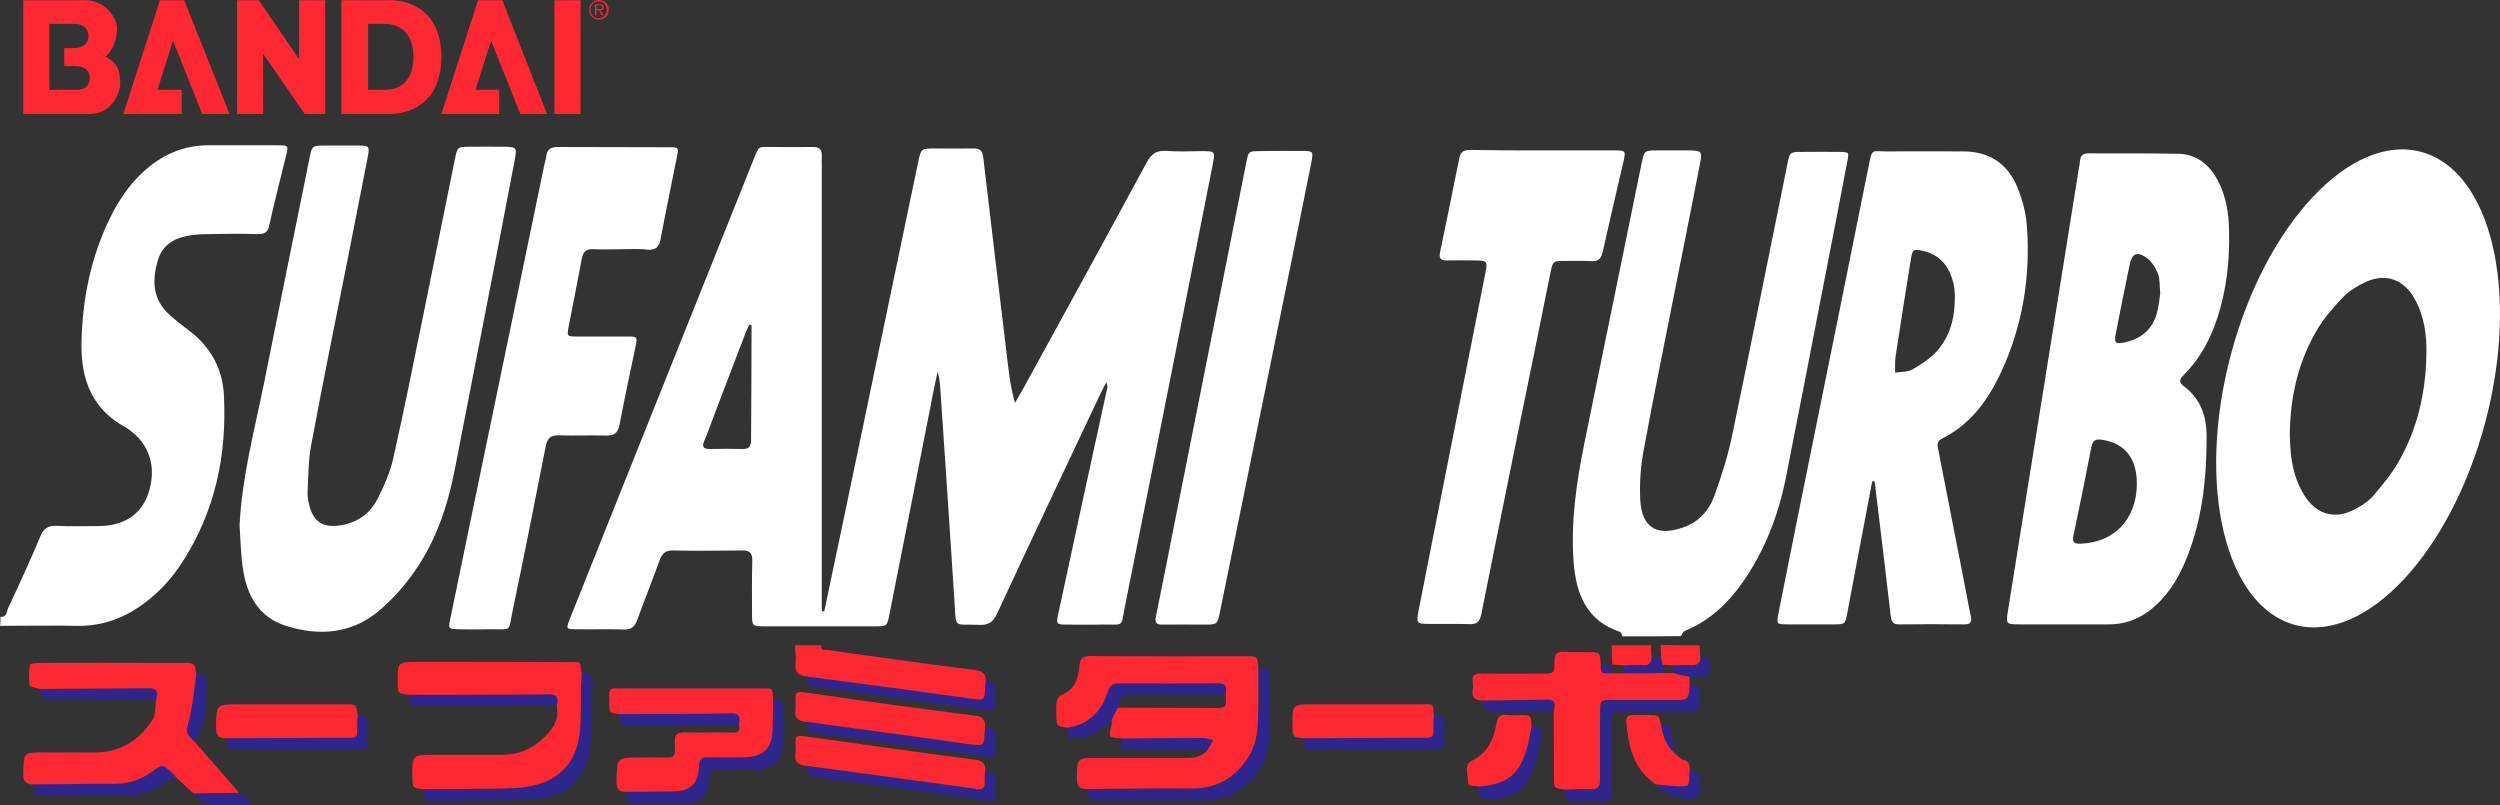 <?xml version="1.0" encoding="UTF-8" standalone="no"?>
<svg
   xmlns:dc="http://purl.org/dc/elements/1.1/"
   xmlns:cc="http://creativecommons.org/ns#"
   xmlns:rdf="http://www.w3.org/1999/02/22-rdf-syntax-ns#"
   xmlns:svg="http://www.w3.org/2000/svg"
   xmlns="http://www.w3.org/2000/svg"
   xmlns:sodipodi="http://sodipodi.sourceforge.net/DTD/sodipodi-0.dtd"
   xmlns:inkscape="http://www.inkscape.org/namespaces/inkscape"
   width="498.47"
   height="160.605"
   viewBox="0 0 498.47 160.605"
   version="1.1"
   id="svg104"
   sodipodi:docname="sufami.svg"
   style="fill:none"
   inkscape:version="0.92.5 (2060ec1f9f, 2020-04-08)">
  <rect x="0" y="0" width="498.47" height="160.605" fill="#333333" stroke="none"/>
  <defs
     id="defs108" />
  <sodipodi:namedview
     pagecolor="#ffffff"
     bordercolor="#666666"
     borderopacity="1"
     objecttolerance="10"
     gridtolerance="10"
     guidetolerance="10"
     inkscape:pageopacity="0"
     inkscape:pageshadow="2"
     inkscape:window-width="1366"
     inkscape:window-height="740"
     id="namedview106"
     showgrid="false"
     inkscape:pagecheckerboard="true"
     inkscape:zoom="0.96062911"
     inkscape:cx="286.74962"
     inkscape:cy="65.132414"
     inkscape:window-x="0"
     inkscape:window-y="0"
     inkscape:window-maximized="1"
     inkscape:current-layer="svg104" />
  <path
     d="m 457.64,124.611 c 14.008,3.722 30.974,-14.38 37.895,-40.431 6.922,-26.051 1.178,-50.187 -12.829,-53.908 -14.008,-3.722 -30.974,14.38 -37.895,40.43 -6.922,26.051 -1.178,50.187 12.829,53.909 z m -1.047,-37.097 c -0.011,-0.354 -0.022,-0.678 -0.036,-0.958 0.097,-7.782 1.799,-14.738 5.593,-21.06 1.41,-2.286 3.258,-4.426 5.155,-6.371 1.216,-1.216 2.821,-2.189 4.426,-2.918 3.988,-1.8 7.538,-0.486 9.678,3.307 1.994,3.502 2.481,7.393 2.384,11.283 -0.146,7.539 -1.8,14.786 -5.593,21.352 -1.411,2.432 -3.21,4.621 -5.059,6.761 -0.924,1.07 -2.237,1.896 -3.502,2.577 -4.037,2.189 -7.781,1.168 -10.214,-2.772 -1.604,-2.577 -2.383,-5.447 -2.675,-8.462 -0.102,-0.95 -0.133,-1.923 -0.158,-2.739 z"
     id="path2"
     inkscape:connector-curvature="0"
     style="clip-rule:evenodd;fill:#ffffff;fill-rule:evenodd;stroke-width:0.75" />
  <path
     d="m 323.486,126.876 c -0.146,-0.292 -0.244,-0.778 -0.438,-0.875 -6.76,-2.237 -8.804,-7.636 -9.29,-13.959 -0.584,-7.879 0.535,-15.661 2.091,-23.394 3.843,-18.726 7.637,-37.402 11.478,-56.127 0.535,-2.481 0.487,-2.529 3.162,-2.529 2.091,0 4.231,0 6.323,0 2.481,0.049 2.626,0.146 2.14,2.675 -1.46,7.442 -2.919,14.932 -4.426,22.373 -2.286,11.576 -4.669,23.152 -6.809,34.776 -0.584,3.162 -0.827,6.469 -0.681,9.679 0.292,6.226 3.843,7.538 9.144,5.447 2.772,-1.118 4.668,-3.356 5.641,-6.079 1.411,-3.94 2.724,-7.976 3.551,-12.062 3.745,-17.996 7.344,-35.992 10.992,-53.987 0.487,-2.529 0.536,-2.529 3.113,-2.529 2.432,0 4.864,-0.049 7.296,0 1.897,0.049 1.945,0.049 1.556,1.897 -1.362,7.052 -2.676,14.153 -4.086,21.206 -2.724,13.959 -5.399,27.966 -8.171,41.925 -1.508,7.442 -4.182,14.446 -8.56,20.719 -2.967,4.232 -6.615,7.733 -11.527,9.728 -0.389,0.146 -0.584,0.681 -0.827,1.07 -3.891,0.049 -7.782,0.049 -11.673,0.049 z"
     id="path4"
     inkscape:connector-curvature="0"
     style="fill:#ffffff;stroke-width:0.75" />
  <path
     d="m 0.097,122.985 c 1.265,0.146 1.216,-1.022 1.508,-1.703 2.237,-4.766 4.426,-9.533 6.469,-14.396 0.632,-1.459 1.411,-2.091 3.064,-2.043 2.918,0.146 5.836,0.049 8.755,0.049 5.01,-0.097 8.463,-2.481 9.776,-6.809 1.556,-5.01 0.146,-9.533 -3.988,-12.451 -0.146,-0.097 -0.243,-0.194 -0.389,-0.292 -6.809,-3.55 -9.144,-9.484 -9.047,-16.731 0.146,-8.754 1.8,-17.217 5.691,-25.145 1.654,-3.356 3.696,-6.469 6.469,-9.047 3.696,-3.453 7.976,-5.447 13.132,-5.447 4.621,0 9.241,0 13.862,0 2.091,0 2.14,0.049 1.654,1.994 -1.119,4.621 -2.335,9.241 -3.356,13.91 -0.292,1.41 -0.924,1.848 -2.335,1.8 -3.259,-0.097 -6.469,-0.049 -9.727,0 -0.973,0 -1.945,0.049 -2.918,0.146 -3.356,0.389 -6.225,1.556 -7.247,5.107 -1.167,3.94 -1.07,7.733 2.237,10.749 1.265,1.167 2.578,2.189 3.94,3.21 4.377,3.259 6.761,7.685 7.004,13.035 0.584,11.819 -1.751,23.006 -8.268,33.122 -2.043,3.162 -4.523,5.934 -7.539,8.171 -3.988,3.015 -8.414,4.669 -13.521,4.572 -5.107,-0.098 -10.214,0 -15.321,0 0.097,-0.486 0.097,-1.167 0.097,-1.799 z"
     id="path6"
     inkscape:connector-curvature="0"
     style="fill:#ffffff;stroke-width:0.75" />
  <path
     d="m 164.344,121.915 c 1.313,-6.322 2.676,-12.646 3.989,-18.968 4.912,-23.54 9.825,-47.081 14.737,-70.621 0.584,-2.724 0.584,-2.724 3.453,-2.724 2.529,0 5.01,0.049 7.538,0 1.313,-0.049 1.848,0.438 1.994,1.8 1.605,13.764 3.258,27.48 4.912,41.244 0.292,2.529 0.632,5.059 1.411,7.685 0.535,-0.973 1.118,-1.897 1.653,-2.87 8.22,-14.98 16.439,-29.961 24.562,-44.989 0.924,-1.702 1.897,-2.529 3.939,-2.383 2.335,0.195 4.718,0.049 7.052,0.049 2.676,0 2.724,0 2.237,2.578 -1.994,10.068 -3.988,20.184 -5.983,30.252 -3.842,19.309 -7.636,38.618 -11.526,57.878 -0.875,4.28 0.049,3.648 -4.572,3.696 -2.285,0.049 -4.523,0 -6.809,0 -2.334,0 -2.383,-0.049 -1.896,-2.286 1.604,-7.344 3.161,-14.737 4.766,-22.082 1.654,-7.587 3.308,-15.175 4.961,-22.762 0.098,-0.341 0.049,-0.73 -0.194,-1.167 -0.341,0.681 -0.73,1.41 -1.07,2.091 -6.906,14.64 -13.861,29.279 -20.671,43.968 -0.827,1.799 -1.799,2.383 -3.648,2.286 -5.059,-0.244 -4.524,0.972 -4.864,-4.62 -0.876,-13.911 -1.848,-27.772 -2.773,-41.682 -0.097,-1.361 -0.146,-2.724 -0.584,-4.182 -0.341,1.556 -0.68,3.064 -0.972,4.62 -2.87,14.591 -5.74,29.23 -8.658,43.822 -0.437,2.286 -0.486,2.335 -2.772,2.335 -7.393,0 -14.737,0 -22.13,0 -2.481,0 -2.481,-0.049 -2.481,-2.627 0,-3.502 -0.049,-6.955 0.049,-10.457 0.049,-1.605 -0.584,-2.091 -2.14,-2.042 -4.524,0.048 -9.095,0.097 -13.618,0 -1.46,-0.049 -2.189,0.535 -2.676,1.848 -1.459,4.036 -3.064,8.025 -4.523,12.062 -0.486,1.313 -1.167,1.896 -2.627,1.848 -3.161,-0.098 -6.322,0 -9.484,-0.049 -2.042,0 -2.091,-0.049 -1.313,-2.043 3.648,-9.192 7.345,-18.336 10.992,-27.529 8.56,-21.352 17.072,-42.703 25.632,-64.055 1.167,-2.918 0.875,-2.529 3.843,-2.529 2.675,0 5.35,0.049 8.025,0 1.216,0 1.799,0.438 1.751,1.702 -0.049,0.73 0,1.459 0,2.189 0,28.745 0,57.538 0,86.282 0,0.779 0,1.605 0,2.383 0.146,0 0.341,0 0.486,0.049 z M 149.85,64.864 c -0.146,-0.049 -0.292,-0.097 -0.437,-0.146 -0.244,0.486 -0.487,0.973 -0.681,1.459 -2.091,5.448 -4.134,10.846 -6.226,16.294 -0.681,1.799 -1.313,3.648 -2.091,5.447 -0.487,1.167 -0.146,1.605 1.07,1.605 2.189,-0.049 4.377,-0.049 6.517,0 1.46,0.049 1.751,-0.632 1.751,-1.897 0.048,-7.587 0.097,-15.175 0.097,-22.762 z"
     id="path8"
     inkscape:connector-curvature="0"
     style="fill:#ffffff;stroke-width:0.75" />
  <path
     d="m 373.29,95.992 c -1.654,8.755 -3.307,17.461 -4.961,26.215 -0.438,2.286 -0.438,2.286 -2.821,2.286 -3.015,0 -5.982,0 -8.998,0 -2.285,0 -2.334,-0.049 -1.897,-2.237 1.654,-8.414 3.357,-16.828 5.059,-25.242 4.329,-21.352 8.657,-42.655 12.937,-64.007 0.681,-3.502 0.681,-2.821 3.356,-2.821 5.107,-0.049 10.214,0 15.321,0 5.302,-0.049 9.047,2.432 10.992,7.247 0.973,2.383 1.654,4.961 1.848,7.49 0.779,10.165 -0.827,20.039 -5.155,29.328 -2.578,5.545 -6.079,10.36 -11.721,13.181 -1.216,0.632 -0.924,1.508 -0.73,2.481 1.799,9.143 3.551,18.288 5.35,27.382 0.341,1.848 0.681,3.648 1.07,5.496 0.243,1.07 0.097,1.703 -1.216,1.703 -4.377,-0.049 -8.755,-0.049 -13.132,0 -1.167,0 -1.459,-0.584 -1.605,-1.654 -0.778,-6.858 -1.605,-13.667 -2.432,-20.476 -0.243,-2.14 -0.535,-4.28 -0.779,-6.42 -0.194,0 -0.34,0.049 -0.486,0.049 z M 389.778,59.028 c -0.049,-0.34 0,-1.265 -0.195,-2.091 -0.68,-3.405 -2.432,-5.982 -5.982,-6.858 -2.14,-0.535 -2.286,-0.389 -2.627,1.8 -1.021,6.372 -2.042,12.743 -3.015,19.163 -0.146,1.07 -0.098,2.189 -0.098,3.258 1.168,-0.194 2.529,-0.098 3.453,-0.632 1.799,-1.022 3.599,-2.237 4.961,-3.745 2.529,-2.918 3.551,-6.517 3.502,-10.895 z"
     id="path10"
     inkscape:connector-curvature="0"
     style="fill:#ffffff;stroke-width:0.75" />
  <path
     d="m 411.421,124.493 c -2.821,0 -5.691,0 -8.512,0 -2.967,0 -2.967,0 -2.529,-2.821 1.508,-9.484 3.064,-19.017 4.572,-28.501 3.162,-19.747 6.322,-39.445 9.484,-59.191 0.098,-0.632 0.243,-1.265 0.292,-1.897 0.098,-1.07 0.584,-1.508 1.751,-1.508 5.983,0.049 11.965,-0.049 17.996,0.097 3.648,0.097 6.129,2.286 7.782,5.399 1.605,3.113 2.14,6.469 2.189,9.873 0.146,5.934 -0.486,11.819 -2.334,17.461 -1.411,4.28 -3.502,8.171 -6.712,11.381 -0.875,0.875 -1.021,1.459 0.098,2.285 3.307,2.48 4.475,5.934 4.475,10.02 0,8.657 -0.924,17.12 -4.377,25.146 -1.313,3.064 -3.064,5.885 -5.497,8.219 -2.772,2.626 -5.982,4.086 -9.825,4.037 -3.015,0 -5.934,0 -8.852,0 z M 426.061,96.575 c 0.048,-5.204 -2.384,-8.219 -7.004,-8.9 -1.216,-0.194 -1.799,0.194 -2.042,1.361 -1.167,5.934 -2.335,11.868 -3.6,17.802 -0.292,1.459 0.292,1.605 1.508,1.556 6.663,-0.243 11.089,-4.912 11.138,-11.819 z m 4.668,-38.083 c -0.146,-1.508 -0.048,-2.772 -0.437,-3.891 -0.487,-1.216 -1.265,-2.481 -2.286,-3.21 -1.994,-1.362 -2.918,-0.827 -3.405,1.508 -0.049,0.243 -0.097,0.486 -0.146,0.73 -0.875,4.28 -1.751,8.511 -2.578,12.792 -0.389,2.042 -0.098,2.285 1.946,1.799 3.21,-0.73 5.35,-2.627 6.226,-5.739 0.389,-1.362 0.486,-2.821 0.68,-3.988 z"
     id="path12"
     inkscape:connector-curvature="0"
     style="fill:#ffffff;stroke-width:0.75" />
  <path
     d="m 47.762,104.747 c 0.486,-9.581 2.918,-18.726 4.815,-28.015 3.015,-15.077 6.08,-30.155 9.144,-45.232 0.486,-2.432 0.535,-2.432 2.918,-2.481 2.189,0 4.377,0 6.566,0 2.48,0 2.529,0.097 2.091,2.432 -1.265,6.517 -2.578,13.035 -3.842,19.552 -2.481,12.548 -5.058,25.097 -7.393,37.645 -0.584,3.064 -0.584,6.274 -0.73,9.435 -0.049,0.973 0.146,1.946 0.389,2.87 0.827,3.064 2.675,4.231 5.788,3.843 3.502,-0.438 6.177,-2.237 7.734,-5.253 1.313,-2.578 2.529,-5.302 3.162,-8.123 2.237,-9.971 4.231,-19.942 6.274,-29.961 2.043,-9.922 3.988,-19.844 6.031,-29.766 0.486,-2.432 0.535,-2.432 2.967,-2.432 2.335,0 4.718,-0.049 7.052,0 2.237,0.049 2.335,0.195 1.946,2.432 -1.313,6.858 -2.626,13.667 -3.939,20.525 -2.724,13.91 -5.399,27.821 -8.123,41.731 -1.41,7.15 -3.745,13.959 -7.928,19.941 -1.994,2.87 -4.426,5.642 -7.101,7.88 -5.496,4.62 -11.916,5.107 -18.58,3.015 -5.447,-1.751 -7.782,-6.079 -8.56,-11.381 -0.438,-2.821 -0.486,-5.788 -0.681,-8.657 z"
     id="path14"
     inkscape:connector-curvature="0"
     style="fill:#ffffff;stroke-width:0.75" />
  <path
     d="m 123.83,49.689 c -1.799,0 -3.55,0.097 -5.35,0 -1.46,-0.097 -2.189,0.34 -2.481,1.897 -0.827,4.523 -1.751,9.046 -2.627,13.57 -0.341,1.896 -0.341,1.945 1.751,1.945 3.307,0 6.663,0 9.97,0 1.994,0 2.043,0.049 1.605,2.092 -1.07,5.155 -2.189,10.311 -3.162,15.467 -0.341,1.702 -1.07,2.237 -2.772,2.189 -3.064,-0.098 -6.177,0.048 -9.241,-0.049 -1.702,-0.049 -2.383,0.486 -2.724,2.237 -2.14,10.944 -4.329,21.936 -6.615,32.879 -0.875,4.183 0,3.502 -4.425,3.551 -2.092,0.049 -4.232,0.049 -6.323,0 -1.994,-0.049 -2.091,-0.098 -1.654,-2.091 1.605,-7.782 3.21,-15.515 4.815,-23.297 4.669,-22.519 9.338,-45.038 14.008,-67.557 0.097,-0.389 0.243,-0.778 0.292,-1.167 0.097,-1.508 0.827,-2.043 2.334,-2.043 7.393,0.049 14.737,0 22.13,0.049 1.945,0 1.994,0.049 1.604,1.897 -1.07,5.496 -2.237,10.943 -3.258,16.439 -0.292,1.556 -0.924,2.189 -2.578,2.091 -1.751,-0.243 -3.55,-0.097 -5.302,-0.097 z"
     id="path16"
     inkscape:connector-curvature="0"
     style="fill:#ffffff;stroke-width:0.75" />
  <path
     d="m 307.678,29.991 c 4.767,0 9.533,0 14.348,0 2.091,0 2.14,0.097 1.702,2.091 -1.41,6.08 -2.821,12.111 -4.182,18.19 -0.292,1.313 -0.875,1.897 -2.286,1.8 -1.702,-0.097 -3.405,-0.049 -5.107,-0.049 -2.481,0 -2.529,0 -3.016,2.335 -1.994,9.922 -3.988,19.844 -6.031,29.718 -2.578,12.742 -5.204,25.534 -7.733,38.277 -0.292,1.605 -0.924,2.189 -2.529,2.091 -2.675,-0.098 -5.35,0 -8.025,-0.049 -2.334,0 -2.432,-0.146 -1.994,-2.529 0.827,-4.28 1.703,-8.56 2.529,-12.84 3.6,-18.19 7.198,-36.332 10.797,-54.522 0.487,-2.481 0.389,-2.578 -2.189,-2.578 -1.848,0 -3.744,-0.049 -5.593,0 -1.07,0 -1.46,-0.438 -1.265,-1.508 1.313,-6.323 2.626,-12.694 3.891,-19.017 0.292,-1.41 1.216,-1.508 2.335,-1.508 4.815,0.097 9.581,0.097 14.347,0.097 z"
     id="path18"
     inkscape:connector-curvature="0"
     style="fill:#ffffff;stroke-width:0.75" />
  <path
     d="m 255.394,30.089 c 1.313,0 2.578,0 3.891,0 2.627,0 2.627,0 2.14,2.529 -1.216,6.128 -2.481,12.208 -3.696,18.336 -4.815,23.638 -9.629,47.227 -14.445,70.865 -0.535,2.724 -0.535,2.724 -3.405,2.724 -2.675,0 -5.35,-0.049 -8.025,0 -1.313,0.049 -1.654,-0.389 -1.362,-1.703 1.362,-6.663 2.676,-13.327 3.989,-19.99 4.668,-23.492 9.338,-46.984 14.007,-70.427 0.438,-2.286 0.487,-2.286 2.772,-2.286 1.411,-0.049 2.772,-0.049 4.134,-0.049 z"
     id="path20"
     inkscape:connector-curvature="0"
     style="fill:#ffffff;stroke-width:0.75" />
  <path
     d="m 216.897,157.359 c 6.858,-0.049 13.716,-0.146 20.623,-0.098 5.204,0.049 9.047,-2.286 11.624,-6.566 0.973,-1.653 1.508,-3.745 1.654,-5.69 0.292,-3.94 0.146,-7.928 0.146,-11.868 1.556,-0.243 2.141,0.389 2.141,1.994 -0.098,4.037 0.048,8.122 -0.049,12.159 -0.146,6.421 -5.74,12.111 -12.159,12.257 -7.393,0.146 -14.737,0 -22.13,0.097 -1.848,0 -1.945,-0.924 -1.848,-2.285 z"
     id="path22"
     inkscape:connector-curvature="0"
     style="fill:#2e268d;stroke-width:0.75" />
  <path
     d="m 84.458,157.359 c 5.35,-0.049 10.651,-0.049 16.001,-0.098 1.459,0 2.919,-0.098 4.329,-0.292 6.615,-0.924 10.36,-4.864 10.895,-11.576 0.194,-2.724 0.098,-5.496 0.146,-8.219 0,-0.973 0.098,-1.946 0.146,-2.87 1.508,-0.194 2.189,0.243 2.14,1.946 -0.243,4.28 0.049,8.56 -0.486,12.792 -0.779,6.128 -4.62,9.873 -10.749,10.262 -6.906,0.438 -13.861,0.244 -20.816,0.389 -1.8,-0.049 -1.605,-1.216 -1.605,-2.334 z"
     id="path24"
     inkscape:connector-curvature="0"
     style="fill:#2e268d;stroke-width:0.75" />
  <path
     d="m 312.079,157.456 c 1.703,-0.048 3.405,-0.146 5.059,-0.048 1.508,0.097 1.946,-0.487 1.946,-1.946 -0.049,-4.426 -0.049,-8.852 0,-13.278 0,-2.529 0,-2.578 2.481,-2.578 4.037,0 8.073,0 12.11,0 3.016,0 3.016,0 3.259,-2.87 1.605,-0.243 2.237,0.438 2.042,2.043 -0.049,0.389 -0.049,0.827 0,1.216 0.195,1.459 -0.437,1.994 -1.945,1.946 -4.134,-0.098 -8.269,-0.098 -12.354,-0.049 -3.551,0.049 -3.308,-0.487 -3.308,3.453 0,4.037 0,8.073 0,12.11 0,2.237 -0.049,2.237 -2.334,2.237 -1.556,0 -3.064,0 -4.62,0 -2.189,0 -2.189,0 -2.335,-2.237 z"
     id="path26"
     inkscape:connector-curvature="0"
     style="fill:#2e268d;stroke-width:0.75" />
  <path
     d="m 125.021,157.943 c 2.967,-0.049 5.983,-0.049 8.949,-0.098 3.696,-0.049 5.107,-1.361 5.35,-5.058 0.097,-1.362 0.535,-1.8 1.848,-1.751 2.432,0.098 4.864,0.049 7.246,0 3.843,-0.049 5.545,-1.848 5.593,-5.69 0.049,-1.946 0.049,-3.891 0.098,-5.788 1.41,-0.194 2.091,0.292 2.042,1.848 -0.097,2.237 0,4.524 -0.048,6.809 -0.049,3.308 -1.8,5.059 -5.107,5.205 -2.578,0.097 -5.155,0.097 -7.782,0 -1.361,-0.049 -1.799,0.486 -1.848,1.799 -0.146,3.501 -1.653,4.912 -5.155,5.01 -3.064,0.048 -6.177,-0.098 -9.241,0.048 -1.751,0.049 -2.189,-0.729 -1.946,-2.334 z"
     id="path28"
     inkscape:connector-curvature="0"
     style="fill:#2e268d;stroke-width:0.75" />
  <path
     d="m 160.866,143.935 c 10.797,1.459 21.595,2.919 32.393,4.426 3.064,0.437 3.064,0.486 3.161,-2.529 0,-0.243 0.049,-0.486 0.098,-0.73 1.508,-0.048 2.286,0.536 2.091,2.14 -0.048,0.244 0,0.487 0,0.73 -0.048,3.162 0.341,3.21 -3.161,2.724 -10.846,-1.556 -21.741,-3.064 -32.587,-4.474 -1.605,-0.243 -2.237,-0.73 -1.994,-2.286 z"
     id="path30"
     inkscape:connector-curvature="0"
     style="fill:#2e268d;stroke-width:0.75" />
  <path
     d="m 160.866,152.69 c 10.797,1.459 21.595,2.918 32.393,4.377 0.389,0.049 0.827,0.097 1.216,0.194 1.459,0.341 2.14,-0.146 1.945,-1.702 -0.048,-0.536 0.049,-1.119 0.098,-1.703 1.508,-0.049 2.286,0.535 2.091,2.14 -0.048,0.243 0,0.487 0,0.73 -0.048,3.162 0.341,3.21 -3.161,2.724 -10.846,-1.556 -21.741,-3.064 -32.587,-4.475 -1.605,-0.243 -2.237,-0.778 -1.994,-2.285 z"
     id="path32"
     inkscape:connector-curvature="0"
     style="fill:#2e268d;stroke-width:0.75" />
  <path
     d="m 160.868,134.888 c 5.739,0.73 11.526,1.46 17.266,2.237 5.204,0.681 10.408,1.459 15.563,2.14 2.578,0.341 2.578,0.292 2.676,-2.383 0,-0.341 0.049,-0.632 0.097,-0.973 1.46,-0.049 2.141,0.535 2.141,2.14 0.048,3.939 0.097,3.891 -3.794,3.356 -10.701,-1.508 -21.449,-3.015 -32.149,-4.425 -1.46,-0.098 -2.043,-0.632 -1.799,-2.092 z"
     id="path34"
     inkscape:connector-curvature="0"
     style="fill:#2e268d;stroke-width:0.75" />
  <path
     d="m 212.86,145.102 c 4.231,-0.68 6.712,-3.307 8.025,-7.15 0.487,-1.361 1.119,-1.653 2.383,-1.653 6.372,0.049 12.743,0.049 19.115,0 1.605,0 2.383,-0.049 1.994,2.237 -6.128,0 -12.305,-0.049 -18.433,-0.049 -2.481,0 -2.481,0 -3.064,2.626 -0.243,0.487 -0.487,0.924 -0.73,1.411 -0.194,0.389 -0.341,0.827 -0.535,1.216 l 0.049,-0.049 c -0.681,0.535 -1.362,1.07 -1.994,1.605 -1.362,1.167 -2.87,1.848 -4.718,1.945 -1.604,0.098 -2.285,-0.486 -2.091,-2.14 z"
     id="path36"
     inkscape:connector-curvature="0"
     style="fill:#2e268d;stroke-width:0.75" />
  <path
     d="m 45.207,147.194 c 7.636,-0.049 15.272,-0.049 22.957,-0.098 3.356,0 3.064,0.341 3.113,-3.113 0,-0.389 0.049,-0.778 0.097,-1.216 1.605,-0.243 2.091,0.535 2.043,2.042 -0.146,5.545 0.681,4.572 -4.572,4.62 -7.101,0.049 -14.202,0 -21.303,0 -2.189,0.049 -2.189,0 -2.335,-2.237 z"
     id="path38"
     inkscape:connector-curvature="0"
     style="fill:#2e268d;stroke-width:0.75" />
  <path
     d="m 259.892,147.194 c 7.588,-0.049 15.224,-0.049 22.811,-0.098 3.6,0 3.113,0.194 3.162,-3.113 0,-0.389 0.049,-0.827 0.098,-1.216 1.41,-0.194 2.042,0.243 2.042,1.848 -0.146,5.885 0.584,4.815 -4.669,4.863 -7.052,0.049 -14.104,0 -21.157,0 -2.189,0 -2.189,-0.049 -2.286,-2.285 z"
     id="path40"
     inkscape:connector-curvature="0"
     style="fill:#2e268d;stroke-width:0.75" />
  <path
     d="m 6.784,156.386 c 5.253,-0.049 10.506,-0.146 15.758,-0.049 2.967,0.049 5.545,-0.778 7.928,-2.481 2.043,-1.508 2.091,-1.459 3.891,0.243 0.292,0.292 0.535,0.584 0.827,0.875 -0.778,0.341 -1.654,0.584 -2.286,1.07 -2.481,1.848 -5.204,2.724 -8.317,2.675 -5.156,-0.097 -10.311,0 -15.467,-0.048 -2.189,0 -2.189,-0.049 -2.335,-2.286 z"
     id="path42"
     inkscape:connector-curvature="0"
     style="fill:#2e268d;stroke-width:0.75" />
  <path
     d="m 81.491,138.488 c 9.29,-0.049 18.628,-0.049 27.918,-0.098 1.994,0 1.799,1.118 1.556,2.383 -9.047,0 -18.093,0 -27.188,0 -2.091,0 -2.091,-0.049 -2.286,-2.285 z"
     id="path44"
     inkscape:connector-curvature="0"
     style="fill:#2e268d;stroke-width:0.75" />
  <path
     d="m 123.563,142.379 c 7.393,-0.049 14.786,0 22.227,-0.098 1.994,-0.048 1.703,1.168 1.556,2.384 -7.15,0 -14.299,0 -21.448,0 -2.237,0 -2.237,-0.049 -2.335,-2.286 z"
     id="path46"
     inkscape:connector-curvature="0"
     style="fill:#2e268d;stroke-width:0.75" />
  <path
     d="m 294.765,156.824 c 6.031,-0.487 8.414,-2.529 9.873,-8.512 0.292,-1.167 0.486,-2.334 0.681,-3.502 1.556,-0.194 2.383,0.438 1.994,2.043 -0.584,2.577 -0.973,5.253 -1.994,7.636 -1.654,3.794 -5.35,5.35 -9.436,4.62 -1.508,-0.292 -1.022,-1.361 -1.118,-2.285 z"
     id="path48"
     inkscape:connector-curvature="0"
     style="fill:#2e268d;stroke-width:0.75" />
  <path
     d="m 8.049,137.32 c 7.247,-0.048 14.494,-0.048 21.741,-0.146 1.848,0 1.654,1.022 1.41,2.237 -6.955,0 -13.91,-0.049 -20.914,0.049 -1.605,0.048 -2.481,-0.389 -2.237,-2.141 z"
     id="path50"
     inkscape:connector-curvature="0"
     style="fill:#2e268d;stroke-width:0.75" />
  <path
     d="m 223.657,147.242 c 5.398,-0.048 10.846,-0.097 16.244,-0.097 0.681,0 1.313,0.292 1.994,0.437 -0.389,0.681 -0.778,1.313 -1.167,1.994 -5.156,0 -10.263,-0.049 -15.418,-0.049 -2.14,-0.049 -2.14,-0.049 -1.654,-2.286 z"
     id="path52"
     inkscape:connector-curvature="0"
     style="fill:#2e268d;stroke-width:0.75" />
  <path
     d="m 295.737,139.704 c 4.28,-0.049 8.512,-0.098 12.792,-0.146 1.897,0 1.459,1.216 1.265,2.335 -3.94,0 -7.928,-0.098 -11.868,0 -1.702,0.049 -2.383,-0.536 -2.189,-2.189 z"
     id="path54"
     inkscape:connector-curvature="0"
     style="fill:#2e268d;stroke-width:0.75" />
  <path
     d="m 38.788,147.875 c -1.994,-1.848 -1.702,-1.799 -1.07,-4.377 0.73,-2.919 0.973,-5.983 1.41,-8.998 1.508,-0.195 2.189,0.292 2.091,1.994 -0.195,3.939 0,7.928 -2.432,11.381 z"
     id="path56"
     inkscape:connector-curvature="0"
     style="fill:#2e268d;stroke-width:0.75" />
  <path
     d="m 330.124,156.338 c 1.508,0.146 3.064,0.341 4.572,0.389 2.14,0.049 2.14,0 2.237,-2.043 0,-0.389 0.049,-0.827 0.098,-1.216 0.632,0.438 1.702,0.73 1.848,1.265 0.292,1.119 0.146,2.384 0.048,3.6 0,0.243 -0.389,0.486 -0.632,0.632 -2.285,0.972 -6.712,-0.487 -8.171,-2.627 z"
     id="path58"
     inkscape:connector-curvature="0"
     style="fill:#2e268d;stroke-width:0.75" />
  <path
     d="m 38.593,158.186 c 3.064,-0.049 6.08,-0.049 9.144,-0.098 0.73,0.584 1.459,1.119 2.237,1.703 -0.146,0.243 -0.243,0.486 -0.389,0.73 -2.675,0 -5.35,0.243 -7.977,-0.098 -1.119,-0.146 -2.043,-1.459 -3.015,-2.237 z"
     id="path60"
     inkscape:connector-curvature="0"
     style="fill:#2e268d;stroke-width:0.75" />
  <path
     d="m 336.884,134.937 c -1.118,-0.194 -2.285,-0.437 -3.405,-0.632 0,-0.535 0,-1.07 0,-1.653 1.265,-0.049 2.529,-0.146 3.794,-0.049 1.216,0.049 1.751,-0.438 1.703,-1.605 0.68,0.194 1.751,0.194 1.897,0.535 0.292,0.875 0.194,1.897 0.048,2.821 -0.048,0.243 -0.729,0.535 -1.167,0.535 -0.924,0.098 -1.897,0.049 -2.87,0.049 z"
     id="path62"
     inkscape:connector-curvature="0"
     style="fill:#2e268d;stroke-width:0.75" />
  <path
     d="m 334.064,150.258 c -1.605,-1.46 -2.433,-3.308 -2.773,-5.448 1.217,-0.243 1.897,0.146 2.043,1.508 0.146,1.362 0.486,2.676 0.73,3.94 z"
     id="path64"
     inkscape:connector-curvature="0"
     style="fill:#2e268d;stroke-width:0.75" />
  <path
     d="m 321.272,134.402 c -2.14,0.049 -2.14,0.049 -2.14,-1.897 0.778,0.049 1.556,0.049 2.334,0.098 l -0.049,-0.049 c -0.049,0.584 -0.098,1.216 -0.146,1.848 z"
     id="path66"
     inkscape:connector-curvature="0"
     style="fill:#2e268d;stroke-width:0.75" />
  <path
     d="m 329.394,155.852 c 0.243,0.194 0.487,0.341 0.73,0.535 -0.243,-0.194 -0.487,-0.341 -0.73,-0.535 z"
     id="path68"
     inkscape:connector-curvature="0"
     style="fill:#2e268d;stroke-width:0.75" />
  <path
     d="m 331.437,134.354 c -2.529,0 -5.107,0 -7.636,0.049 0,-0.584 0,-1.167 0,-1.751 1.313,0 2.675,-0.146 3.988,-0.049 1.216,0.049 1.46,-0.632 1.508,-1.556 0.632,0 1.265,0 1.897,0 0.098,0.535 0.243,1.021 0.341,1.556 -0.049,0.584 -0.049,1.167 -0.098,1.751 z"
     id="path70"
     inkscape:connector-curvature="0"
     style="fill:#2e268d;stroke-width:0.75" />
  <path
     d="m 221.663,143.79 c 0.195,-0.389 0.341,-0.827 0.535,-1.216 -0.146,0.389 -0.34,0.778 -0.535,1.216 z"
     id="path72"
     inkscape:connector-curvature="0"
     style="fill:#2e268d;stroke-width:0.75" />
  <path
     d="m 160.867,134.888 c -1.848,-0.194 -2.529,-1.118 -2.237,-2.967 0.146,-1.07 -0.097,-2.189 -0.146,-3.259 1.799,0 3.55,0 5.35,0 -0.389,1.265 0.681,0.827 1.168,0.924 3.453,0.536 6.906,0.973 10.311,1.46 6.323,0.875 12.646,1.751 19.017,2.529 1.605,0.194 2.334,0.827 2.189,2.383 -0.049,0.341 -0.098,0.632 -0.098,0.973 -0.097,2.675 -0.097,2.724 -2.675,2.383 -5.204,-0.681 -10.409,-1.459 -15.564,-2.14 -5.788,-0.779 -11.575,-1.508 -17.315,-2.286 z"
     id="path74"
     inkscape:connector-curvature="0"
     style="fill:#fe2832;stroke-width:0.75" />
  <path
     d="m 321.466,132.554 c -0.049,-1.313 -0.098,-2.578 -0.098,-3.891 2.578,0 5.204,0 7.782,0 0.049,0.779 0.098,1.556 0.146,2.384 -0.048,0.973 -0.292,1.653 -1.508,1.556 -1.313,-0.098 -2.675,0.049 -3.988,0.049 -0.778,-0.049 -1.556,-0.098 -2.383,-0.146 0,0 0.049,0.049 0.049,0.049 z"
     id="path76"
     inkscape:connector-curvature="0"
     style="fill:#fe2832;stroke-width:0.75" />
  <path
     d="m 338.879,128.663 c 0.048,0.779 0.097,1.556 0.146,2.335 0,1.167 -0.486,1.654 -1.702,1.605 -1.265,-0.049 -2.529,0.049 -3.794,0.049 -0.681,-0.049 -1.313,-0.049 -1.994,-0.098 -0.097,-0.535 -0.243,-1.022 -0.341,-1.556 -0.048,-0.779 -0.048,-1.605 -0.097,-2.383 2.577,0.048 5.204,0.048 7.782,0.048 z"
     id="path78"
     inkscape:connector-curvature="0"
     style="fill:#fe2832;stroke-width:0.75" />
  <path
     d="m 212.861,145.102 c -2.189,-0.341 -2.189,-0.341 -2.237,-2.432 0,-0.875 -0.098,-1.799 0.049,-2.675 0.097,-0.535 0.486,-1.216 0.924,-1.411 2.626,-0.972 3.405,-3.161 3.599,-5.545 0.146,-1.751 0.632,-2.285 2.432,-2.237 10.311,0.097 20.671,0.048 30.982,0.048 2.091,0 2.091,0 2.286,2.237 -0.049,3.939 0.097,7.928 -0.146,11.868 -0.146,1.946 -0.681,4.037 -1.653,5.69 -2.578,4.281 -6.421,6.664 -11.625,6.566 -6.858,-0.049 -13.716,0.049 -20.622,0.098 -1.605,0.098 -2.189,-0.535 -2.14,-2.237 0.097,-3.939 0,-3.939 3.988,-3.939 5.788,0 11.575,0 17.412,0 1.703,0 3.405,-0.049 4.621,-1.556 0.389,-0.681 0.778,-1.313 1.167,-1.994 -0.681,-0.146 -1.313,-0.437 -1.994,-0.437 -5.398,0 -10.846,0.049 -16.244,0.097 -0.098,0 -0.146,-0.048 -0.243,-0.048 -2.384,-0.146 -2.384,-0.146 -1.8,-2.578 0.098,-0.292 0.049,-0.632 0.049,-0.924 l -0.049,0.049 c 0.195,-0.389 0.341,-0.827 0.536,-1.216 0.243,-0.487 0.486,-0.924 0.729,-1.411 6.372,0 12.694,0.049 19.066,0.049 2.626,0 2.626,0 2.432,-2.675 0.389,-2.286 -0.389,-2.237 -1.994,-2.237 -6.371,0 -12.743,0.049 -19.114,0 -1.265,0 -1.946,0.292 -2.383,1.654 -1.265,3.891 -3.794,6.565 -8.025,7.198 z"
     id="path80"
     inkscape:connector-curvature="0"
     style="fill:#fe2832;stroke-width:0.75" />
  <path
     d="m 6.785,156.386 c -1.605,0.098 -2.189,-0.535 -2.14,-2.237 0.097,-4.134 0,-4.134 4.037,-4.134 3.55,0 7.101,0.049 10.652,0 4.864,-0.097 8.463,-2.529 11.041,-6.42 0.73,-1.07 0.535,-2.724 0.778,-4.134 0.292,-1.216 0.438,-2.237 -1.411,-2.237 -7.247,0.049 -14.494,0.098 -21.741,0.146 -0.73,-0.243 -1.994,-0.389 -2.091,-0.729 -0.243,-1.313 -0.146,-2.724 0.049,-4.086 0.049,-0.243 1.265,-0.389 1.994,-0.389 7.685,-0.049 15.369,0 23.054,0 1.8,0 3.551,0 5.35,0 2.48,0 2.481,0 2.772,2.335 -0.438,3.015 -0.681,6.079 -1.41,8.998 -0.632,2.577 -0.875,2.529 1.07,4.377 2.967,3.405 5.934,6.809 8.901,10.214 -3.064,0.049 -6.08,0.049 -9.144,0.098 -1.167,-1.07 -2.286,-2.189 -3.453,-3.258 -0.292,-0.292 -0.535,-0.632 -0.827,-0.876 -1.848,-1.702 -1.848,-1.702 -3.891,-0.243 -2.383,1.751 -4.961,2.529 -7.928,2.481 -5.156,-0.049 -10.408,0.098 -15.661,0.098 z"
     id="path82"
     inkscape:connector-curvature="0"
     style="fill:#fe2832;stroke-width:0.75" />
  <path
     d="m 84.458,157.359 c -2.189,-0.243 -2.189,-0.243 -2.237,-2.335 -0.049,-4.523 -0.049,-4.523 4.377,-4.523 4.523,0 9.047,0 13.618,0 3.891,0 7.003,-1.799 9.435,-4.718 1.168,-1.41 1.751,-3.064 1.362,-4.961 0.243,-1.265 0.438,-2.432 -1.556,-2.383 -9.29,0.098 -18.628,0.098 -27.918,0.098 -2.189,-0.244 -2.189,-0.244 -2.237,-2.335 -0.049,-4.231 -0.049,-4.231 4.182,-4.231 9.971,0 19.942,0 29.864,0.049 2.772,0 2.188,-0.341 2.626,2.237 -0.049,0.973 -0.098,1.946 -0.146,2.87 -0.049,2.724 0.048,5.496 -0.146,8.22 -0.535,6.712 -4.28,10.651 -10.895,11.575 -1.41,0.195 -2.918,0.243 -4.329,0.292 -5.35,0.098 -10.7,0.098 -16.001,0.146 z"
     id="path84"
     inkscape:connector-curvature="0"
     style="fill:#fe2832;stroke-width:0.75" />
  <path
     d="m 336.884,134.937 c 0,0.584 0,1.167 0,1.751 -0.244,2.869 -0.244,2.869 -3.259,2.869 -4.037,0 -8.074,0 -12.111,0 -2.481,0 -2.481,0 -2.481,2.578 0,4.426 -0.049,8.852 0,13.278 0,1.459 -0.437,1.994 -1.945,1.946 -1.703,-0.098 -3.405,0.049 -5.059,0.049 -2.189,-0.244 -2.189,-0.244 -2.189,-2.335 0,-4.426 -0.049,-8.803 -0.049,-13.229 0.195,-1.119 0.632,-2.383 -1.265,-2.335 -4.28,0.049 -8.511,0.098 -12.791,0.146 -1.605,0.049 -2.384,-0.584 -2.092,-2.286 0.098,-0.486 0.049,-0.973 0,-1.459 -0.194,-1.362 0.487,-1.605 1.703,-1.605 4.037,0.049 8.074,0 12.111,0 2.383,0 2.529,0 2.481,-2.481 0,-1.556 0.584,-1.945 1.994,-1.848 1.605,0.098 3.21,0 4.815,0.049 2.237,0 2.237,0 2.432,2.335 -0.049,1.945 -0.049,1.945 2.14,1.896 0.827,0 1.654,0 2.529,0 2.529,0 5.107,0 7.636,-0.048 0.681,0 1.362,0 2.043,-0.049 1.118,0.389 2.237,0.584 3.356,0.778 z"
     id="path86"
     inkscape:connector-curvature="0"
     style="fill:#fe2832;stroke-width:0.75" />
  <path
     d="m 123.562,142.379 c -2.091,-0.243 -2.091,-0.243 -2.091,-2.432 0,-2.919 -0.292,-2.675 2.529,-2.675 9.192,0 18.433,0 27.625,0 2.676,0 2.286,-0.341 2.529,2.237 -0.049,1.946 -0.049,3.891 -0.098,5.788 -0.048,3.842 -1.751,5.593 -5.593,5.69 -2.432,0.049 -4.864,0.049 -7.247,0 -1.313,-0.049 -1.799,0.389 -1.848,1.751 -0.194,3.696 -1.654,5.009 -5.35,5.058 -2.967,0.049 -5.982,0.049 -8.949,0.098 -1.556,0.098 -2.189,-0.438 -2.14,-2.189 0.098,-4.669 0,-4.669 4.718,-4.669 1.848,0 3.696,-0.049 5.545,0 1.07,0.049 1.41,-0.437 1.41,-1.459 0,-1.118 -0.243,-2.724 0.341,-3.162 0.827,-0.584 2.286,-0.341 3.502,-0.341 2.578,-0.049 5.155,-0.049 7.733,0 1.167,0 1.41,-0.486 1.167,-1.459 0.146,-1.216 0.487,-2.432 -1.556,-2.383 -7.442,0.146 -14.834,0.146 -22.227,0.146 z"
     id="path88"
     inkscape:connector-curvature="0"
     style="fill:#fe2832;stroke-width:0.75" />
  <path
     d="m 160.866,152.69 c -1.604,-0.098 -2.577,-0.681 -2.237,-2.529 0.048,-0.243 0,-0.486 0,-0.73 0.048,-2.772 -0.536,-2.967 2.869,-2.481 10.846,1.556 21.741,3.065 32.587,4.475 1.703,0.194 2.529,0.681 2.335,2.432 -0.049,0.584 -0.146,1.118 -0.098,1.703 0.194,1.556 -0.487,2.091 -1.946,1.702 -0.389,-0.098 -0.778,-0.146 -1.216,-0.194 -10.7,-1.46 -21.497,-2.919 -32.295,-4.377 z"
     id="path90"
     inkscape:connector-curvature="0"
     style="fill:#fe2832;stroke-width:0.75" />
  <path
     d="m 160.866,143.935 c -1.604,-0.098 -2.577,-0.681 -2.237,-2.529 0.048,-0.243 0,-0.486 0,-0.729 0.048,-2.724 -0.584,-2.967 2.869,-2.481 10.944,1.604 21.887,3.113 32.83,4.474 1.703,0.195 2.189,0.924 2.092,2.432 -0.049,0.244 -0.049,0.487 -0.098,0.73 -0.098,2.967 -0.098,2.919 -3.162,2.529 -10.7,-1.508 -21.497,-2.967 -32.295,-4.426 z"
     id="path92"
     inkscape:connector-curvature="0"
     style="fill:#fe2832;stroke-width:0.75" />
  <path
     d="m 45.208,147.194 c -1.605,0.097 -2.14,-0.536 -2.14,-2.237 0.097,-4.524 0,-4.524 4.621,-4.524 7.052,0 14.056,0 21.109,0 2.237,0 2.237,0 2.529,2.335 -0.049,0.389 -0.097,0.778 -0.097,1.216 0,3.502 0.243,3.113 -3.113,3.113 -7.587,0.049 -15.272,0.049 -22.908,0.098 z"
     id="path94"
     inkscape:connector-curvature="0"
     style="fill:#fe2832;stroke-width:0.75" />
  <path
     d="m 259.892,147.194 c -2.14,-0.244 -2.14,-0.244 -2.189,-2.384 -0.049,-4.377 -0.049,-4.377 4.232,-4.377 7.149,0 14.347,0 21.497,0 2.529,0 2.189,-0.389 2.481,2.335 -0.049,0.389 -0.098,0.827 -0.098,1.216 -0.048,3.307 0.487,3.113 -3.161,3.113 -7.539,0.049 -15.175,0.049 -22.763,0.098 z"
     id="path96"
     inkscape:connector-curvature="0"
     style="fill:#fe2832;stroke-width:0.75" />
  <path
     d="m 329.395,155.852 c -3.794,-3.016 -4.718,-7.247 -5.107,-11.77 -0.098,-1.168 0.34,-1.605 1.459,-1.508 0.973,0.048 1.946,0 2.87,0 2.188,0 2.188,0 2.626,2.285 0.341,2.091 1.118,3.988 2.772,5.448 0.584,0.437 1.07,1.07 1.703,1.216 1.167,0.292 1.118,1.118 1.216,1.994 -0.049,0.389 -0.098,0.827 -0.098,1.216 -0.098,2.043 -0.098,2.092 -2.237,2.043 -1.508,-0.049 -3.064,-0.244 -4.572,-0.389 l 0.049,0.049 c -0.195,-0.243 -0.438,-0.389 -0.681,-0.584 z"
     id="path98"
     inkscape:connector-curvature="0"
     style="fill:#fe2832;stroke-width:0.75" />
  <path
     d="m 294.765,156.824 c -0.681,-0.34 -2.092,0.389 -2.043,-1.021 0.049,-1.411 -0.973,-3.308 0.779,-4.134 3.113,-1.556 4.329,-4.231 4.863,-7.295 0.243,-1.411 0.632,-1.994 2.091,-1.799 0.875,0.097 1.751,0 2.676,0 2.14,0 2.14,0 2.237,2.237 -0.243,1.168 -0.437,2.335 -0.681,3.502 -1.508,5.983 -3.939,8.074 -9.921,8.511 z"
     id="path100"
     inkscape:connector-curvature="0"
     style="fill:#fe2832;stroke-width:0.75" />
  <path
     d="m 110.556,0.042 h 5.203 V 22.731 h -5.203 z m -6.814,22.689 h 5.327 L 100.15,0.042 H 95.319 L 88.01,22.731 H 99.531 V 17.896 H 94.823 L 97.92,8.101 Z M 31.895,0.042 24.586,22.731 h 11.644 v -4.835 h -4.831 l 3.097,-9.795 5.822,14.63 h 5.451 L 36.726,0.042 Z M 59.643,11.821 51.591,0.042 H 47.255 V 22.731 h 5.203 V 10.705 l 8.3,12.026 h 4.088 V 0.042 H 59.643 Z M 77.729,0.042 H 68.066 V 22.731 h 9.663 C 81.121,22.725 87.959,21.047 88.01,11.325 87.959,1.675 81.121,-0.003 77.729,0.042 Z M 76.614,17.896 H 73.393 V 4.754 h 3.221 c 2.054,0.021 5.797,0.796 5.822,6.571 -0.025,5.848 -3.768,6.623 -5.822,6.571 z M 20.993,11.325 c 1.674,-1.384 2.319,-3.709 2.354,-5.703 -0.035,-1.88 -2.23,-5.625 -6.442,-5.579 H 4.642 V 22.731 H 17.897 c 4.253,-0.004 6.06,-4.009 6.07,-6.075 -0.01,-2.066 -0.268,-4.133 -2.973,-5.331 z m -5.946,6.571 H 9.845 V 4.754 h 4.955 c 2.513,0.021 2.835,1.699 2.849,2.48 -0.014,0.769 -0.403,2.318 -2.849,2.356 h -1.982 v 3.596 h 2.106 c 2.839,-0.017 2.969,1.761 2.971,2.356 -0.002,0.696 -0.132,2.407 -2.847,2.356 z M 119.364,3.913 c 0.262,0.008 0.523,-0.037 0.767,-0.131 0.245,-0.095 0.467,-0.238 0.655,-0.421 0.188,-0.183 0.338,-0.401 0.44,-0.643 0.102,-0.242 0.155,-0.501 0.154,-0.764 -7.5e-4,-0.262 -0.053,-0.522 -0.156,-0.763 -0.103,-0.241 -0.253,-0.46 -0.442,-0.642 -0.188,-0.182 -0.412,-0.325 -0.656,-0.419 -0.245,-0.094 -0.506,-0.138 -0.767,-0.129 -0.508,0.017 -0.988,0.231 -1.34,0.597 -0.353,0.366 -0.549,0.854 -0.548,1.362 7.5e-4,0.508 0.199,0.996 0.552,1.36 0.354,0.364 0.836,0.577 1.343,0.593 z m 0,-0.258 c -0.954,0 -1.652,-0.744 -1.652,-1.705 0,-0.951 0.695,-1.694 1.652,-1.694 0.95,0 1.641,0.744 1.641,1.694 0,0.961 -0.692,1.705 -1.641,1.705 z m 0.316,-1.618 c 0.389,-0.01 0.688,-0.172 0.688,-0.599 0,-0.362 -0.197,-0.579 -0.775,-0.579 h -0.953 V 3.043 h 0.269 v -1.006 h 0.489 l 0.626,1.006 h 0.32 z m -0.774,-0.211 v -0.775 h 0.623 c 0.269,0 0.548,0.041 0.548,0.382 0,0.444 -0.455,0.393 -0.764,0.393 z"
     id="path102"
     inkscape:connector-curvature="0"
     style="fill:#fe2832;stroke-width:0.75" />
</svg>
